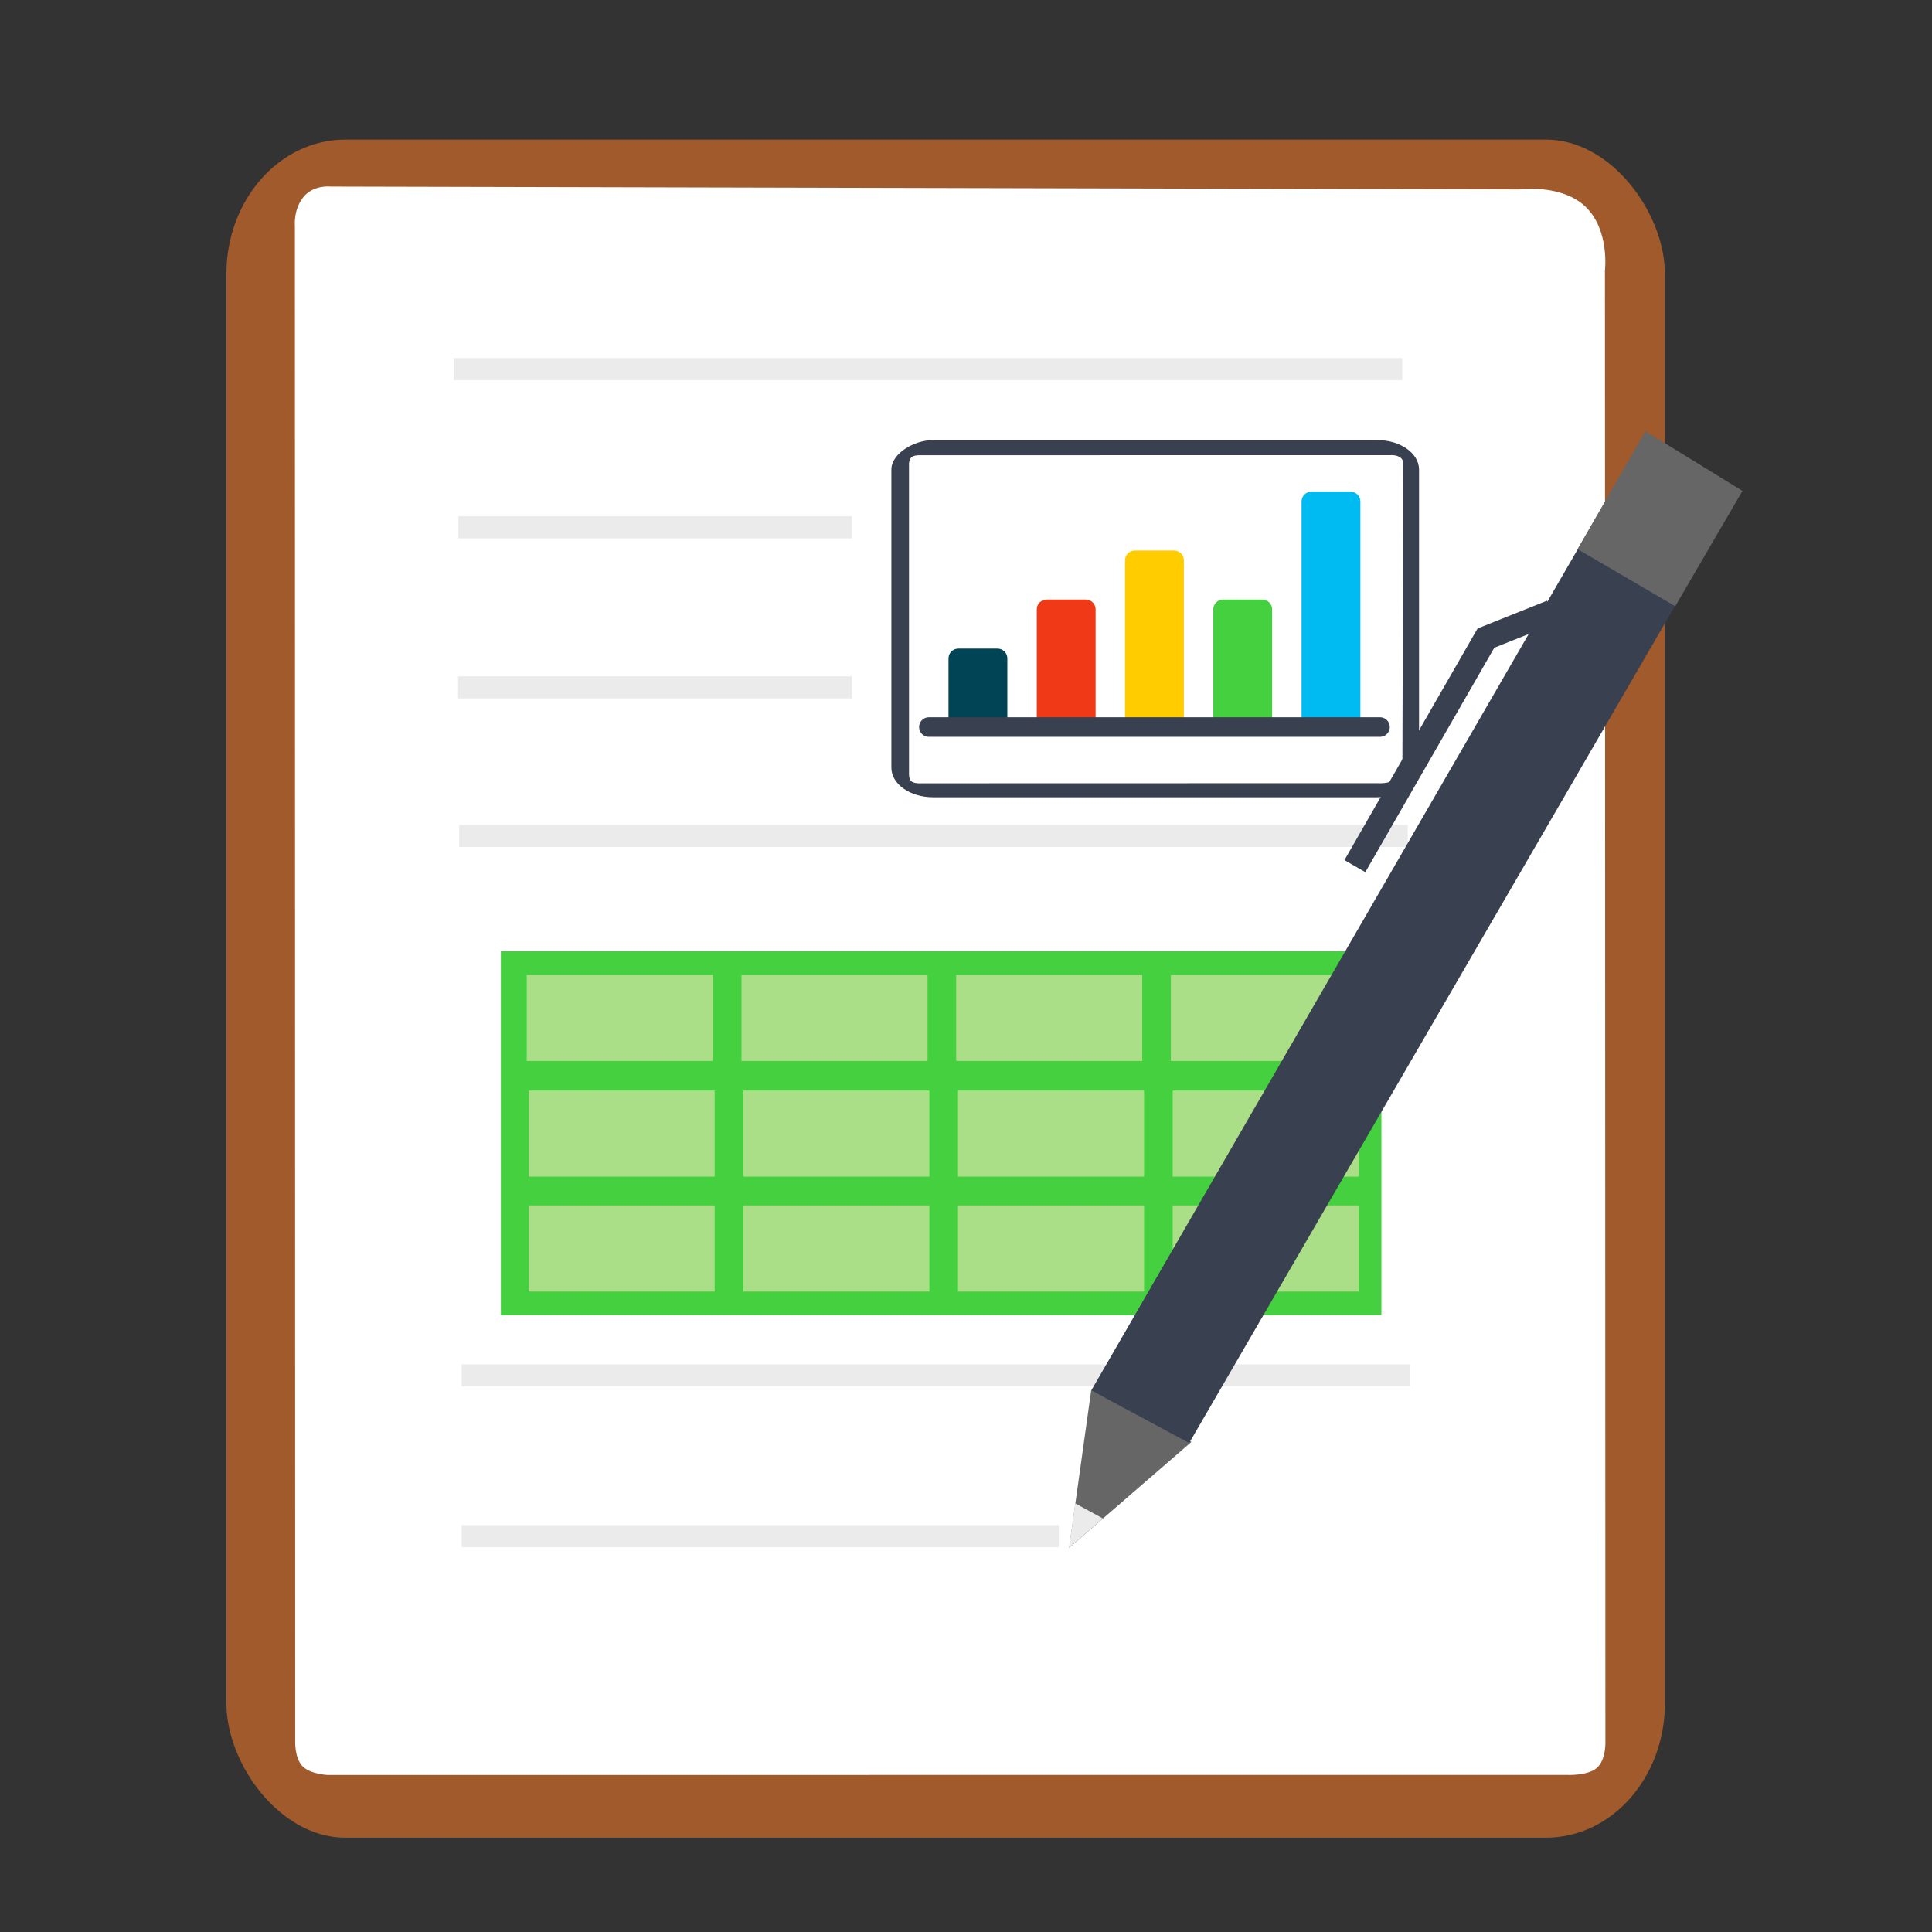 <?xml version="1.0" encoding="UTF-8" standalone="no"?>
<svg
   xmlns:dc="http://purl.org/dc/elements/1.1/"
   xmlns:cc="http://creativecommons.org/ns#"
   xmlns:rdf="http://www.w3.org/1999/02/22-rdf-syntax-ns#"
   xmlns:svg="http://www.w3.org/2000/svg"
   xmlns="http://www.w3.org/2000/svg"
   xmlns:xlink="http://www.w3.org/1999/xlink"
   xmlns:sodipodi="http://sodipodi.sourceforge.net/DTD/sodipodi-0.dtd"
   xmlns:inkscape="http://www.inkscape.org/namespaces/inkscape"
   viewBox="0 0 512 512"
   height="512"
   width="512"
   version="1.1"
   id="svg2"
   inkscape:version="0.48.5 r10040"
   sodipodi:docname="applications-office.svg">
  <rect x="0" y="0" width="512" height="512" fill="#333333" stroke="none"/>
  <sodipodi:namedview
     pagecolor="#ffffff"
     bordercolor="#666666"
     borderopacity="1"
     objecttolerance="10"
     gridtolerance="10"
     guidetolerance="10"
     inkscape:pageopacity="0"
     inkscape:pageshadow="2"
     inkscape:window-width="1366"
     inkscape:window-height="716"
     id="namedview18"
     showgrid="false"
     inkscape:zoom="0.28726213"
     inkscape:cx="-21.584043"
     inkscape:cy="314.81373"
     inkscape:window-x="0"
     inkscape:window-y="0"
     inkscape:window-maximized="1"
     inkscape:current-layer="svg2" />
  <defs
     id="defs6">
    <filter
       height="1.096"
       y="-0.048"
       width="1.096"
       x="-0.048"
       id="filter4329"
       style="color-interpolation-filters:sRGB">
      <feGaussianBlur
         id="feGaussianBlur4331"
         stdDeviation="2.132" />
    </filter>
    <filter
       height="1.033"
       y="-0.016"
       width="1.04"
       x="-0.02"
       id="filter4376"
       style="color-interpolation-filters:sRGB">
      <feGaussianBlur
         id="feGaussianBlur4378"
         stdDeviation="1.174" />
    </filter>
    <filter
       height="1.057"
       y="-0.029"
       width="1.063"
       x="-0.032"
       id="filter4436"
       style="color-interpolation-filters:sRGB">
      <feGaussianBlur
         id="feGaussianBlur4438"
         stdDeviation="0.635" />
    </filter>
    <linearGradient
       x1="16.542"
       y1="144.708"
       x2="-24.629"
       y2="-0.778"
       id="linearGradient3504"
       xlink:href="#linearGradient3526"
       gradientUnits="userSpaceOnUse"
       gradientTransform="matrix(0.697,-0.312,0.312,0.697,29.229,22)" />
    <linearGradient
       id="linearGradient3526">
      <stop
         id="stop3528"
         style="stop-color:#006e29;stop-opacity:1"
         offset="0" />
      <stop
         id="stop3530"
         style="stop-color:#77b753;stop-opacity:1"
         offset="1" />
    </linearGradient>
  </defs>
  <rect
     style="fill:#a05a2c;fill-opacity:1;stroke:none"
     id="rect3003"
     width="381.215"
     height="450"
     x="60"
     y="37"
     ry="35.584"
     rx="31.492" />
  <path
     style="fill:#ffffff;stroke:none"
     d="m 80.408,52.217 c -2.692,3.31 -2.262,7.68 -2.262,7.68 l 0.079,374.09 0.005,27.426 c 0,0 -0.177,4.289 1.815,6.526 1.992,2.237 6.733,2.446 6.733,2.446 l 328.436,-0.016 c 0,0 5.502,0.302 7.976,-1.865 2.475,-2.167 2.258,-6.985 2.258,-6.985 L 425.323,71.749 c 0,0 1.3,-10.664 -5.049,-16.877 -6.349,-6.213 -17.704,-4.683 -17.704,-4.683 l -315.015,-0.75 c 0,0 -4.456,-0.53 -7.148,2.78 z"
     id="path3773"
     inkscape:connector-curvature="0"
     sodipodi:nodetypes="cccczcczcczcczc" />
  <rect
     style="fill:#ebebeb;fill-opacity:1;stroke:none"
     id="rect3001-3-7"
     width="104.308"
     height="5.846"
     x="121.469"
     y="136.831"
     ry="0" />
  <rect
     style="fill:#ebebeb;fill-opacity:1;stroke:none"
     id="rect3001-6-5"
     width="251.385"
     height="5.846"
     x="120.238"
     y="94.898"
     ry="0" />
  <rect
     style="fill:#ebebeb;fill-opacity:1;stroke:none"
     id="rect3001-6-5-7-3"
     width="251.385"
     height="5.846"
     x="122.339"
     y="361.587"
     ry="0" />
  <rect
     style="fill:#ebebeb;fill-opacity:1;stroke:none"
     id="rect3001-3-7-3-5-5"
     width="158.264"
     height="5.846"
     x="122.339"
     y="404.184"
     ry="0" />
  <g
     id="g3961"
     transform="matrix(0.368,0,0,0.368,44.126,34.786)">
    <rect
       transform="matrix(0,1,-1,0,0,0)"
       rx="21.248"
       ry="30.048"
       y="-902"
       x="222.392"
       height="380"
       width="257.215"
       id="rect3003-3"
       style="fill:#394050;fill-opacity:1;stroke:none" />
    <path
       sodipodi:nodetypes="cccczcczcczcczc"
       inkscape:connector-curvature="0"
       id="path3773-6"
       d="m 888.293,234.787 c -2.799,-1.831 -6.494,-1.539 -6.494,-1.539 l -316.33,0.054 -23.191,0.003 c 0,0 -3.627,-0.12 -5.518,1.235 -1.891,1.355 -2.069,4.582 -2.069,4.582 l 0.014,223.475 c 0,0 -0.256,3.743 1.577,5.427 1.833,1.684 5.906,1.536 5.906,1.536 l 329.589,-0.085 c 0,0 9.017,0.885 14.271,-3.435 5.254,-4.32 3.96,-12.046 3.96,-12.046 l 0.634,-214.343 c 0,0 0.448,-3.032 -2.35,-4.864 z"
       style="fill:#ffffff;stroke:none" />
    <path
       inkscape:connector-curvature="0"
       id="path17"
       d="m 725.571,429.053 h -28.249 c -3.9,0 -7.063,-3.163 -7.063,-7.063 V 308.992 c 0,-3.9 3.163,-7.063 7.063,-7.063 h 28.249 c 3.9,0 7.063,3.163 7.063,7.063 V 421.99 c 0,3.9 -3.163,7.063 -7.063,7.063 z"
       style="fill:#ffcc00" />
    <path
       inkscape:connector-curvature="0"
       id="path21"
       d="m 662.01,429.053 h -28.249 c -3.9,0 -7.063,-3.163 -7.063,-7.063 v -77.686 c 0,-3.9 3.163,-7.063 7.063,-7.063 h 28.249 c 3.9,0 7.063,3.163 7.063,7.063 V 421.99 c 0,3.9 -3.163,7.063 -7.063,7.063 z"
       style="fill:#f03916;fill-opacity:1" />
    <path
       inkscape:connector-curvature="0"
       id="path25"
       d="m 598.449,429.053 h -28.249 c -3.9,0 -7.063,-3.163 -7.063,-7.063 v -42.375 c 0,-3.9 3.163,-7.063 7.063,-7.063 h 28.249 c 3.9,0 7.063,3.163 7.063,7.063 V 421.99 c -7.9e-4,3.9 -3.163,7.063 -7.063,7.063 z"
       style="fill:#004455" />
    <path
       inkscape:connector-curvature="0"
       id="path29"
       d="m 789.132,429.053 h -28.249 c -3.9,0 -7.063,-3.163 -7.063,-7.063 v -77.686 c 0,-3.9 3.163,-7.063 7.063,-7.063 h 28.249 c 3.9,0 7.063,3.163 7.063,7.063 V 421.99 c 0,3.9 -3.163,7.063 -7.063,7.063 z"
       style="fill:#45d03f;fill-opacity:1" />
    <path
       inkscape:connector-curvature="0"
       id="path33"
       d="m 852.694,429.053 h -28.249 c -3.9,0 -7.063,-3.163 -7.063,-7.063 V 266.618 c 0,-3.9 3.163,-7.063 7.063,-7.063 h 28.249 c 3.9,0 7.063,3.163 7.063,7.063 V 421.99 c -8e-4,3.9 -3.163,7.063 -7.063,7.063 z"
       style="fill:#00bbf2;fill-opacity:1" />
    <path
       inkscape:connector-curvature="0"
       id="path37"
       d="M 873.881,436.114 H 549.012 c -3.9,0 -7.063,-3.163 -7.063,-7.063 l 0,0 c 0,-3.9 3.163,-7.063 7.063,-7.063 h 324.869 c 3.9,0 7.063,3.163 7.063,7.063 l 0,0 c -8e-4,3.902 -3.163,7.063 -7.064,7.063 z"
       style="fill:#394050" />
  </g>
  <g
     id="g3028"
     transform="translate(3.692,60.308)">
    <rect
       y="191.772"
       x="129.042"
       height="96.457"
       width="233.354"
       id="rect3771-5-9-7"
       style="fill:#45d03f;fill-opacity:1;stroke:none" />
    <rect
       y="198.036"
       x="135.91"
       height="22.822"
       width="49.31"
       id="rect3771-5-9"
       style="fill:#aade87;fill-opacity:1;stroke:none" />
    <rect
       y="198.036"
       x="192.807"
       height="22.822"
       width="49.31"
       id="rect3771-7-6-3"
       style="fill:#aade87;fill-opacity:1;stroke:none" />
    <rect
       y="198.036"
       x="249.703"
       height="22.822"
       width="49.31"
       id="rect3771-7-5-2-6"
       style="fill:#aade87;fill-opacity:1;stroke:none" />
    <rect
       y="198.036"
       x="306.6"
       height="22.822"
       width="49.31"
       id="rect3771-7-5-3-9-0"
       style="fill:#aade87;fill-opacity:1;stroke:none" />
    <rect
       y="228.69"
       x="136.398"
       height="22.822"
       width="49.31"
       id="rect3771-6"
       style="fill:#aade87;fill-opacity:1;stroke:none" />
    <rect
       y="228.69"
       x="193.294"
       height="22.822"
       width="49.31"
       id="rect3771-7-26"
       style="fill:#aade87;fill-opacity:1;stroke:none" />
    <rect
       y="228.69"
       x="250.191"
       height="22.822"
       width="49.31"
       id="rect3771-7-5-1"
       style="fill:#aade87;fill-opacity:1;stroke:none" />
    <rect
       y="228.69"
       x="307.087"
       height="22.822"
       width="49.31"
       id="rect3771-7-5-3-8"
       style="fill:#aade87;fill-opacity:1;stroke:none" />
    <rect
       y="259.142"
       x="136.398"
       height="22.822"
       width="49.31"
       id="rect3771-5-7"
       style="fill:#aade87;fill-opacity:1;stroke:none" />
    <rect
       y="259.142"
       x="193.294"
       height="22.822"
       width="49.31"
       id="rect3771-7-6-9"
       style="fill:#aade87;fill-opacity:1;stroke:none" />
    <rect
       y="259.142"
       x="250.191"
       height="22.822"
       width="49.31"
       id="rect3771-7-5-2-2"
       style="fill:#aade87;fill-opacity:1;stroke:none" />
    <rect
       y="259.142"
       x="307.087"
       height="22.822"
       width="49.31"
       id="rect3771-7-5-3-9-02"
       style="fill:#aade87;fill-opacity:1;stroke:none" />
  </g>
  <rect
     style="fill:#ebebeb;fill-opacity:1;stroke:none"
     id="rect3001-6-5-3"
     width="251.385"
     height="5.846"
     x="121.692"
     y="218.615"
     ry="0" />
  <g
     id="g3038">
    <path
       sodipodi:nodetypes="cccc"
       inkscape:connector-curvature="0"
       id="path3868"
       d="M 283.336,410.173 315.75,382.118 289.179,368.411 z"
       style="fill:#666666;stroke:none" />
    <path
       sodipodi:nodetypes="cccc"
       inkscape:connector-curvature="0"
       id="path3868-3"
       d="m 283.305,410.17 8.969,-7.763 -7.31,-3.992 z"
       style="fill:#ebebeb;stroke:none" />
    <path
       sodipodi:nodetypes="ccccc"
       inkscape:connector-curvature="0"
       id="path3888"
       d="m 289.199,368.473 136.592,-236.203 25.35,15.807 -135.996,234.339 z"
       style="fill:#394050;fill-opacity:1;stroke:none" />
    <path
       sodipodi:nodetypes="ccccc"
       inkscape:connector-curvature="0"
       id="path3888-6"
       d="m 418.08,145.524 17.969,-31.24 25.723,15.807 -17.82,30.569 z"
       style="fill:#666666;fill-opacity:1;stroke:none" />
    <path
       inkscape:connector-curvature="0"
       id="path3803"
       d="m 411.153,162.159 -17.365,6.946 -34.73,60.429"
       style="fill:none;stroke:#394050;stroke-width:6.385;stroke-linecap:butt;stroke-linejoin:miter;stroke-miterlimit:4;stroke-opacity:1;stroke-dasharray:none" />
  </g>
  <rect
     style="fill:#ebebeb;fill-opacity:1;stroke:none"
     id="rect3001-3-7-6"
     width="104.308"
     height="5.846"
     x="121.385"
     y="179.231"
     ry="0" />
</svg>
